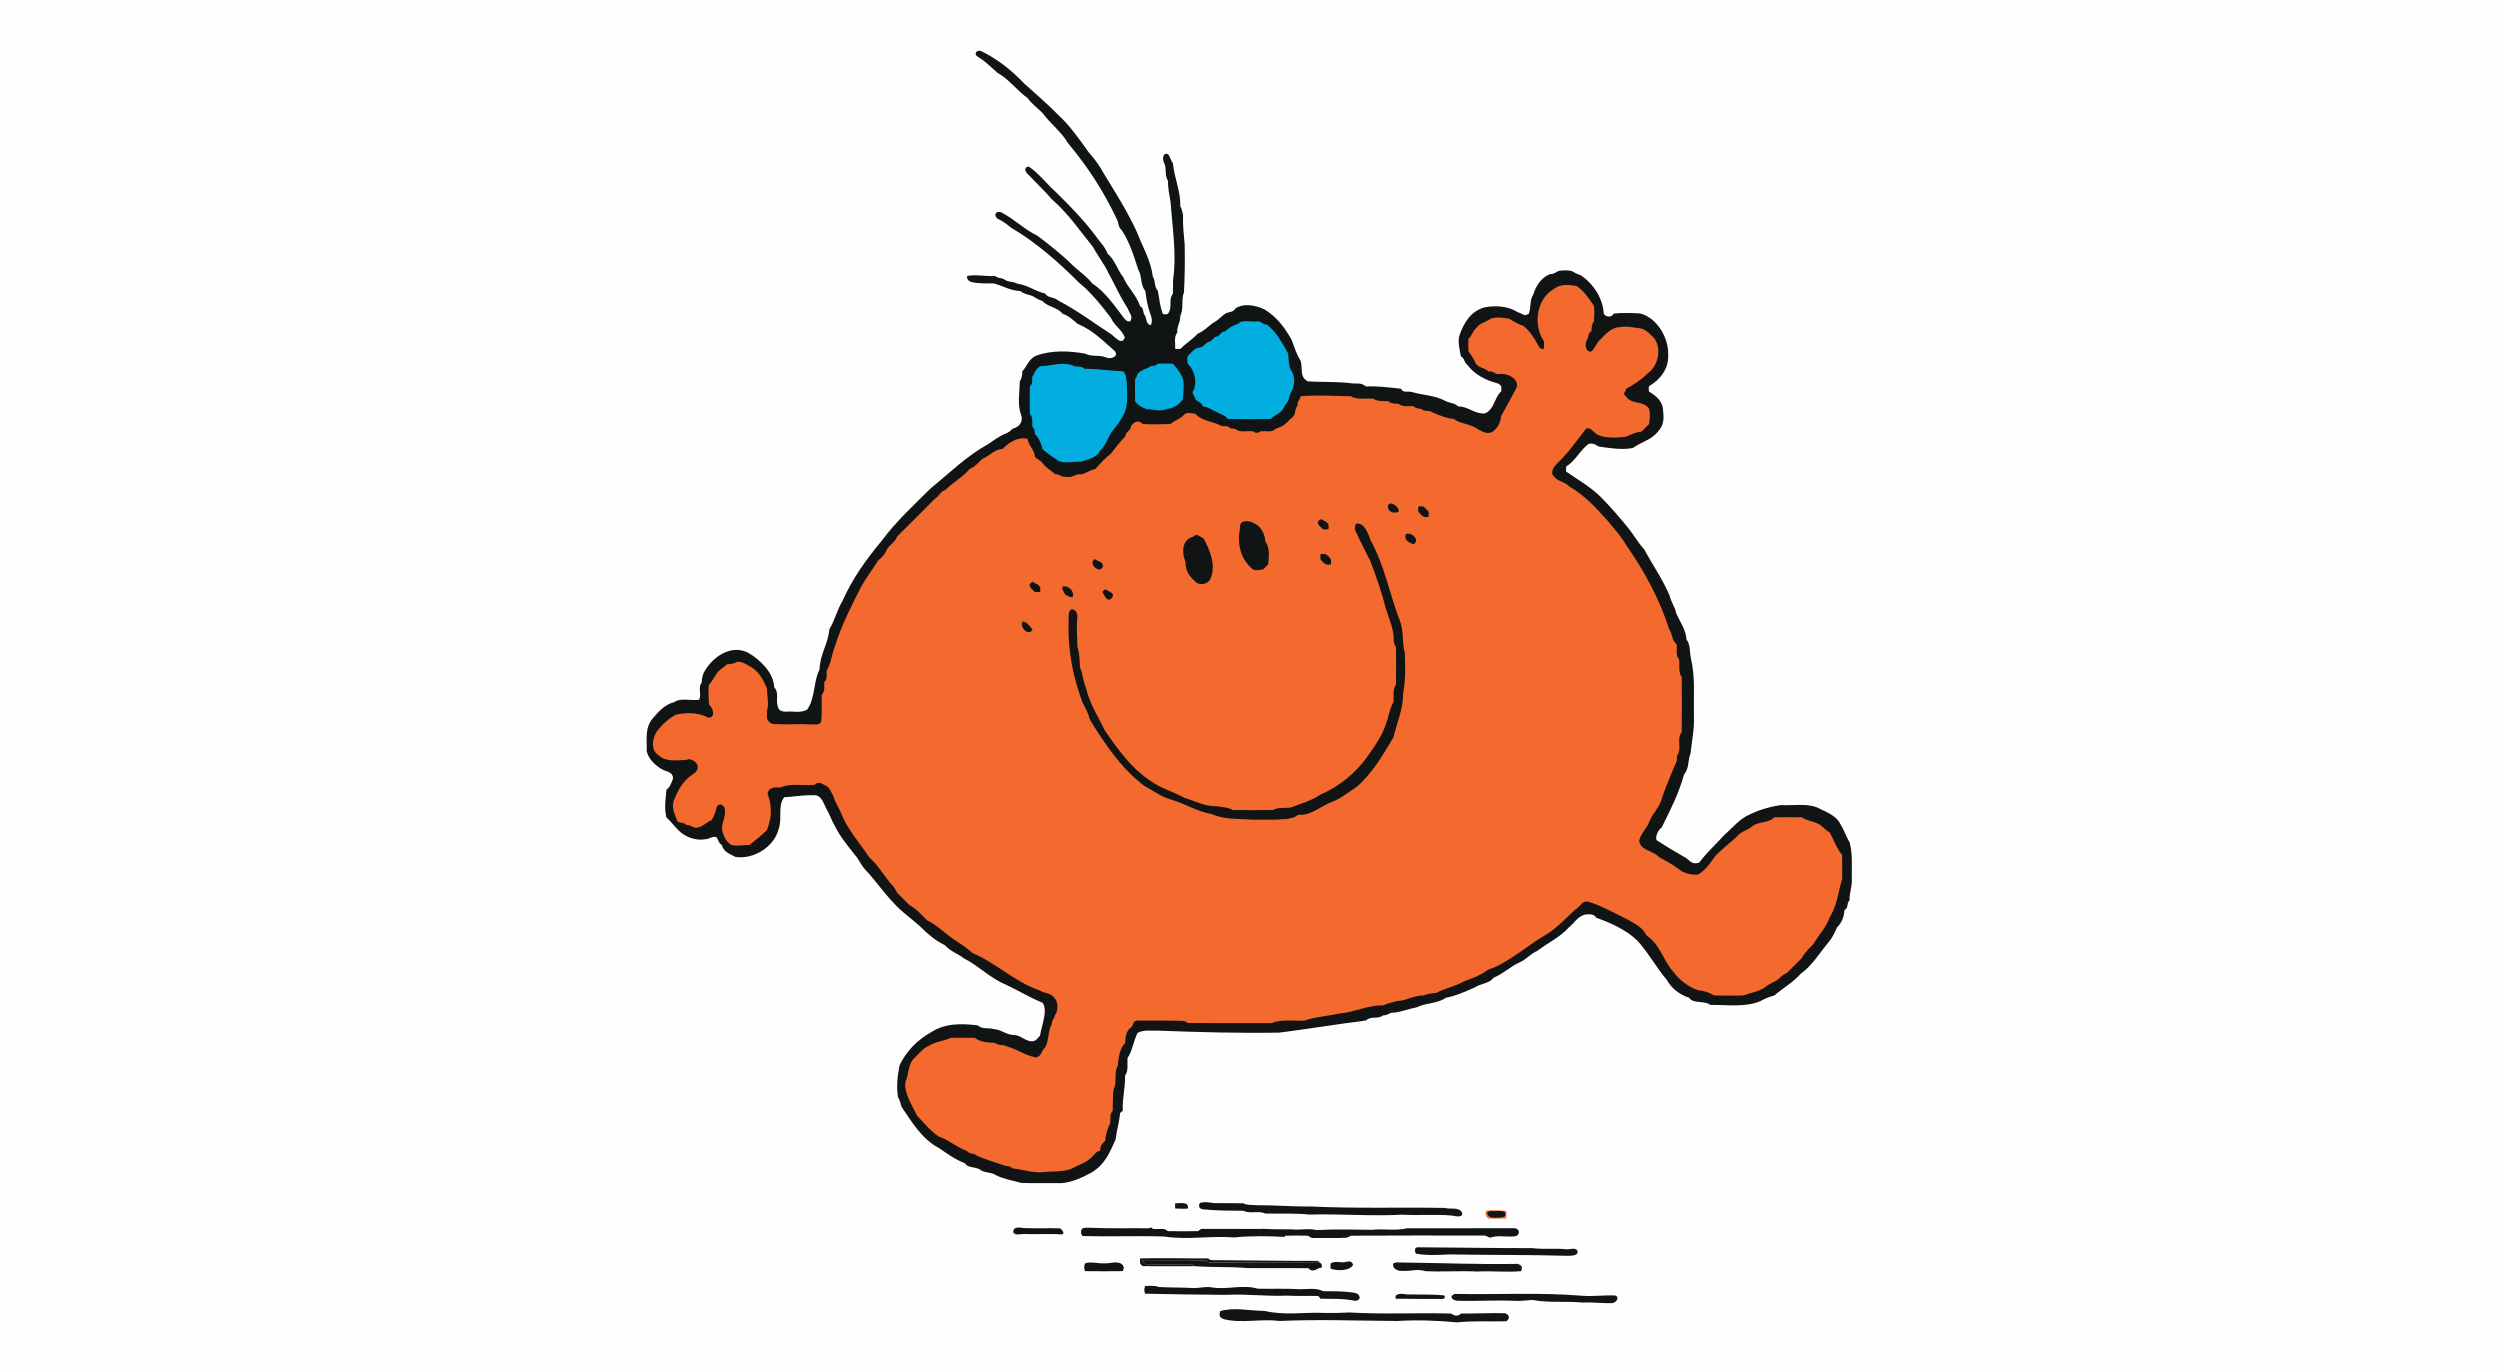 <svg width="1330" height="730" viewBox="0 0 1330 730" fill="none" xmlns="http://www.w3.org/2000/svg">
<rect x="0" y="0" width="1330" height="730" fill="#333333" stroke="none"/>
<g clip-path="url(#clip0_2_560)">
<path d="M0 0H1330V730H0V0Z" fill="#FEFEFE"/>
<path d="M521.934 27.155C530.547 31.302 538.401 37.555 544.961 44.502C551.094 49.955 557.187 55.275 562.974 61.128C569.241 66.902 574.187 74.022 579.107 80.915C582.361 84.622 585.267 88.475 587.547 92.862C593.574 102.648 600.067 113.022 604.827 123.462C607.627 130.862 612.441 138.915 613.214 146.928C614.947 149.582 613.787 152.222 615.987 154.768C616.787 159.302 617.067 162.595 618.547 166.928C619.481 167.355 620.401 167.355 621.321 166.928C624.041 163.328 621.374 159.608 623.987 156.248C624.121 153.795 623.947 151.315 624.081 148.862C626.054 135.568 623.707 121.062 622.747 107.528C622.121 103.782 621.321 99.928 621.321 96.115C619.321 92.835 620.934 89.262 619.094 86.195C618.547 84.648 618.627 83.328 619.321 82.248C622.227 80.342 622.507 85.288 623.987 86.782C624.787 95.035 628.187 101.782 627.881 109.595C628.601 110.902 629.094 112.742 629.374 114.195C629.187 119.568 629.761 124.848 630.254 130.195C630.401 138.635 630.321 147.102 629.867 155.528C628.307 159.288 629.841 164.435 627.881 168.115C628.054 171.555 626.027 173.408 626.321 176.862C624.361 179.555 625.374 182.288 625.214 185.582C626.161 185.662 627.094 185.662 628.001 185.582C630.867 182.662 634.521 180.488 637.214 177.475C641.067 176.022 643.214 172.782 646.747 170.968C648.387 169.928 649.667 168.488 651.201 167.328C653.174 165.555 655.841 166.622 657.201 164.142C661.614 161.075 668.174 162.395 672.667 164.595C679.254 168.515 683.494 174.302 687.187 180.862C688.614 184.875 689.774 188.435 691.987 192.128C693.187 196.408 691.161 200.502 695.867 202.915C703.241 203.328 710.547 202.995 717.934 203.782C721.521 204.475 724.014 203.182 726.534 205.582C732.987 205.302 738.974 206.128 745.32 206.808C746.707 209.355 748.801 207.875 751.267 208.582C757.334 210.355 762.747 210.168 768.601 213.128C771.121 214.528 773.667 214.222 775.881 216.248C781.401 216.262 784.187 220.302 789.934 219.942C794.974 217.982 794.907 211.542 798.654 208.248C798.734 207.328 798.734 206.408 798.654 205.475L797.32 204.142C790.814 202.435 784.8 199.635 780.654 194.142C778.854 192.768 779.241 190.715 777.214 189.595C776.561 186.008 775.347 181.782 776.507 178.195C778.947 171.408 782.507 165.488 789.934 163.475C795.507 162.435 802.481 162.795 807.267 166.048C809.721 166.595 810.707 168.622 813.32 166.928C814.614 163.582 813.654 159.702 815.654 156.862C817.014 152.208 819.921 147.648 824.601 145.835C826.601 145.862 827.467 144.982 829.16 144.142C831.414 143.755 833.774 143.702 836.027 144.142C837.574 145.008 838.854 145.808 840.601 146.235C847.547 150.608 852.761 158.688 853.214 166.928C854.481 168.888 857.427 168.982 858.521 166.808C863.334 166.328 867.787 166.502 872.601 166.755C881.641 169.142 887.774 179.742 887.48 188.862C887.787 196.142 883.321 201.995 877.214 205.475C877.094 206.435 877.094 207.355 877.214 208.248C880.641 210.462 883.707 212.595 884.614 216.862C884.974 220.488 885.6 224.315 883.56 227.528C879.44 234.142 874.467 234.248 868.601 238.368C862.174 239.488 856.681 238.355 850.521 237.582C848.627 236.382 847.521 235.675 845.201 236.142C840.707 239.275 837.934 245.488 833.214 248.142C833.134 249.062 833.134 249.982 833.214 250.915C839.614 255.342 846.56 259.182 852.32 265.128C857.187 270.102 861.734 275.395 866.134 280.782C869.187 284.515 871.28 288.608 874.654 292.142C879.187 300.568 884.387 307.875 888.24 316.862C888.96 320.222 891.067 322.835 891.721 326.195C893.627 330.608 897.054 335.288 897.214 340.262C899.427 342.888 898.814 346.902 899.547 350.195C901.974 360.315 900.947 370.195 901.16 380.862C901.467 387.795 900.081 394.075 899.361 400.862C897.774 404.635 898.841 408.475 895.881 412.128C892.974 422.528 888.734 430.675 883.987 440.262C882.12 441.568 880.681 444.595 881.214 446.915C885.854 449.942 890.454 452.742 895.267 455.462C898.987 457.102 899.334 460.355 903.987 458.915C907.787 453.742 913.014 449.008 917.32 444.248C922 440.155 925.507 435.422 931.32 433.102C936.094 430.742 941.974 429.088 947.267 428.302C954.134 428.755 962.574 426.888 968.534 430.475C972.361 432.235 977.001 434.302 979.027 438.262C980.947 441.328 982.08 444.968 983.987 448.128C985.707 454.568 985.067 460.942 985.161 467.528C985.467 471.462 983.774 474.982 983.987 478.928C982.12 480.862 983.667 482.848 981.214 484.142C981.174 487.568 979.707 491.115 977.214 493.475C976.307 495.822 974.974 498.368 973.467 500.422C968.547 506.208 964.107 513.742 957.881 518.142C953.787 522.795 948.534 525.582 943.987 529.582C941.214 530.395 939.014 531.128 936.534 532.582C928.481 536.048 918.987 534.488 909.934 534.635C907.134 532.168 900.614 534.182 898.654 530.808C893.827 529.368 889.187 525.835 886.774 521.328C881.241 514.915 876.254 505.702 870.707 500.088C864.974 494.595 856.561 490.808 849.201 488.248C848.081 486.075 845.361 486.355 843.267 486.528C839.121 487.702 837.641 490.955 834.547 493.475C829.707 498.755 824.147 501.155 817.774 505.875C814.441 507.288 811.934 510.435 808.601 511.915C803.761 513.955 799.321 518.355 794.547 520.142C792.294 523.382 787.614 523.195 784.601 525.302C779.801 527.382 774.441 529.902 769.201 530.808C764.654 534.075 758.427 533.435 753.934 535.835C750.281 536.528 745.587 538.208 741.934 538.728C739.441 538.302 738.414 540.342 735.867 540.142C732.841 542.502 729.654 540.182 726.681 542.915C712.254 544.662 695.147 547.568 680.601 549.355C658.881 549.715 638.267 549.128 616.601 548.315C612.654 548.502 608.654 547.635 605.214 549.475C603.121 553.448 602.374 559.208 599.881 562.795C599.547 565.608 600.507 569.875 598.547 572.128C598.734 578.515 596.961 584.515 597.321 590.928L595.881 592.102C595.547 596.622 594.067 601.248 593.507 606.195C590.241 613.462 587.801 619.528 580.601 623.835C575.747 626.462 570.214 629.062 564.601 629.435C557.507 629.355 550.347 629.582 543.267 629.315C538.721 627.942 534.214 627.395 529.934 625.235C527.427 623.488 524.694 624.195 521.934 622.635C519.281 620.395 514.974 621.715 513.321 618.808C507.947 616.822 503.894 613.688 499.267 610.608C490.387 605.942 485.041 596.768 479.641 588.862C479.094 586.955 478.654 585.275 477.707 583.528C476.841 577.835 477.467 572.395 478.547 566.795C482.147 559.262 488.027 553.182 495.334 549.155C502.827 544.262 511.441 544.462 520.041 545.475C522.854 547.755 525.321 546.595 528.601 547.462C532.667 547.755 535.094 550.382 539.267 550.662C542.881 550.355 545.921 554.675 549.934 553.875C551.321 553.515 552.321 551.888 553.321 550.915C553.894 546.062 557.707 537.702 554.654 533.475C547.267 530.422 542.467 527.302 535.267 523.902C526.587 520.302 521.067 514.075 512.787 509.835C509.441 507.208 505.707 506.288 502.654 502.808C497.907 500.608 493.427 496.808 489.747 493.102C484.734 488.462 479.441 485.062 474.934 479.822C469.761 474.448 465.574 468.208 460.227 462.542C458.014 460.222 456.921 457.008 454.734 454.715C450.961 449.955 446.867 444.982 444.201 439.528C442.361 436.475 441.441 433.262 439.561 430.195C438.121 427.262 436.787 422.502 432.601 423.075C427.321 422.902 422.427 423.862 417.214 424.142C413.587 428.448 416.254 435.968 414.241 440.942C412.081 450.435 400.854 457.395 391.267 455.875C388.121 454.168 385.054 453.395 383.987 449.475C382.227 448.448 382.267 447.102 381.321 445.475C378.814 444.462 377.814 446.408 375.267 446.475C370.854 447.182 366.841 446.022 363.214 443.648C359.801 441.195 357.667 437.595 354.547 434.915C353.294 429.728 354.094 425.302 354.547 420.128C356.361 418.928 357.361 416.208 358.041 414.195C358.147 411.008 355.281 410.635 352.987 409.675C349.134 407.782 344.854 403.862 344.041 399.528C344.227 393.435 342.947 387.182 347.267 382.195C350.107 378.742 354.081 374.488 358.667 373.582C361.974 371.022 367.987 372.968 371.987 372.248C373.374 368.795 371.094 366.168 373.321 362.942C373.374 361.328 373.681 359.755 374.241 358.195C378.441 349.875 388.601 342.515 397.934 347.222C404.281 350.862 411.574 357.822 411.881 365.582C414.614 368.755 412.667 371.715 413.694 375.528C414.161 377.955 415.627 378.502 417.934 378.635C422.121 378.208 425.601 379.542 429.321 377.582C433.761 371.768 432.734 362.155 435.987 356.262C436.254 347.715 440.387 343.302 441.214 334.795C444.227 329.795 445.294 324.435 448.334 319.462C453.481 307.835 460.814 297.568 468.974 287.808C476.987 277.008 485.934 269.008 495.321 259.608C505.321 251.542 514.134 242.635 525.534 236.382C528.707 234.222 531.667 231.968 535.267 230.542C536.521 230.062 537.614 229.262 538.547 228.142C541.987 227.342 544.521 224.568 543.294 220.862C541.107 215.435 542.454 208.382 542.547 202.795C543.761 201.155 543.814 199.422 543.881 197.475C546.241 195.262 547.227 190.835 551.267 189.248C559.361 186.182 568.961 186.648 577.361 188.142C580.974 190.075 585.187 188.568 588.601 190.248C590.854 191.115 595.121 189.915 593.214 186.928C586.681 181.128 581.334 175.622 573.214 172.248C570.721 170.035 568.467 167.915 565.214 166.915C562.921 163.488 557.214 163.315 554.654 160.142C552.721 159.555 551.014 158.555 549.334 157.475C546.947 156.742 544.747 156.302 542.681 154.808C537.214 154.595 533.601 152.022 528.601 150.768C524.467 150.715 520.667 151.008 516.601 149.968C515.267 149.515 514.161 148.302 514.547 146.808C519.281 145.848 524.441 147.182 529.334 146.808C530.801 148.142 532.494 147.688 534.014 148.502C536.161 150.248 538.801 149.542 541.174 150.915C546.734 151.595 550.694 154.982 556.001 156.142C557.534 158.755 560.854 157.822 563.094 159.955C573.414 165.342 581.667 171.675 591.374 177.968C593.347 179.422 596.814 183.968 598.427 179.528C596.947 175.502 592.694 173.088 590.934 169.008C585.881 162.382 580.374 155.462 573.881 150.248C563.174 139.448 551.014 128.808 537.867 121.102C535.547 119.235 533.281 117.435 530.521 116.248C528.427 114.208 529.934 112.062 532.601 112.915C539.507 116.462 544.907 122.035 552.001 125.475C558.787 130.582 565.454 135.915 571.494 141.915C574.841 144.888 578.387 147.368 581.214 150.915C587.894 155.168 592.974 162.715 597.747 168.928C598.734 170.128 599.587 171.368 601.334 170.915C602.921 168.008 600.761 166.675 599.987 164.128C595.347 156.915 593.507 152.088 589.481 144.862C588.347 141.888 583.161 134.755 581.574 131.528C574.094 122.275 568.747 114.088 559.507 105.928C555.627 101.382 551.254 97.355 547.174 92.995C545.534 91.742 544.254 89.022 547.267 88.595C552.561 92.048 557.121 98.155 561.867 102.328C569.467 109.755 577.081 117.635 583.401 126.195C585.334 128.968 588.147 131.675 589.214 134.915C593.321 138.515 594.547 143.822 597.614 147.528C599.907 153.008 604.814 157.315 606.547 162.915C608.961 164.222 607.507 166.195 609.321 168.142C609.694 169.528 610.201 173.355 612.361 172.795C612.974 171.275 612.921 169.555 612.201 167.622C610.494 163.008 609.961 159.728 609.321 154.795C606.481 151.435 607.681 146.875 605.614 143.608C603.241 136.368 600.961 128.582 596.601 122.208C594.907 121.128 595.107 118.115 594.241 116.795C587.067 101.555 578.921 89.062 568.081 76.035C564.867 70.275 558.334 65.355 554.654 60.142C551.987 57.422 548.894 55.315 546.654 52.142C540.974 48.128 536.774 42.088 530.721 38.782C527.441 35.968 524.281 32.675 520.601 30.422C517.814 29.195 519.121 26.302 521.934 27.155Z" fill="#101414"/>
<path d="M838.707 152.142C842.587 154.568 845.507 159.022 847.987 162.782C848.374 165.528 848.08 168.208 847.987 170.955C846.747 172.595 846.747 174.315 846.654 176.262C844.36 177.462 845.614 178.875 844.294 180.768C842.974 182.688 843.347 187.688 846.68 186.928C848.694 185.288 849.16 182.528 851.2 180.795C854.187 177.688 857.28 174.128 861.934 174.035C865.654 173.302 868.907 174.328 872.6 174.662C875.734 175.275 877.947 177.848 880.094 180.008C884.054 185.462 882.254 194.595 876.787 198.422C873.4 201.888 869.414 204.475 865.214 206.808C864.92 207.782 864.467 208.662 863.88 209.435C864.307 210.302 865.707 211.568 866.374 212.408C870 214.968 874.36 213.422 877.334 217.422C878.094 219.942 877.614 223.022 877.32 225.595C876 226.928 874.654 228.248 873.32 229.582C870.494 229.928 867.894 230.942 865.374 232.248C860.4 233.022 853.614 233.355 849.2 230.915C847.894 229.768 845.72 227.062 843.787 228.048C838.734 234.622 834.147 241.168 828 246.942C826.547 248.635 824.52 251.488 826.667 253.448C828.88 256.248 832.374 256.155 834.774 258.728C842.814 263.408 848.96 269.968 855.12 276.862C858.587 281.195 862.267 284.995 865.054 289.862C874.76 303.768 882.827 318.528 888 334.715C889.894 337.595 889.374 340.648 891.987 342.795C892.32 345.328 891.307 348.902 893.32 350.782C893.654 353.595 892.787 357.822 894.654 360.115C894.787 369.928 894.76 379.795 894.654 389.608C891.654 393.075 895.134 398.755 892.054 402.195C892.547 405.422 891.2 406.208 890.267 408.968C887.48 415.742 885.867 419.328 883.587 426.302C882.094 430.368 879.174 432.902 877.547 436.862C876.534 440.275 872.32 443.955 872.067 447.528C872.867 452.608 879.92 452.635 882.72 456.115C886.28 457.862 889.44 459.742 892.667 462.035C895.44 464.568 899.627 465.528 903.267 465.288C907.107 463.222 910.067 458.928 912.534 455.462C916.254 451.328 920.507 448.582 924.374 444.622C926.667 442.102 930 441.595 932.52 439.328C935.667 437.022 941.414 437.848 943.867 434.808C948.8 434.728 953.747 434.702 958.68 434.808C961.067 436.688 964.587 436.808 967.267 438.288C969.734 439.355 970.947 441.635 973.334 442.795C975.6 446.622 977.08 451.515 979.987 454.808C980.12 459.035 980.014 463.288 980.04 467.528C977.974 474.195 977.507 481.275 973.654 487.528C971.6 493.222 967.707 497.275 964.68 502.275C962.534 504.502 960.014 506.795 958.667 509.595C955.987 512.248 953.374 514.955 950.667 517.582C947.667 518.688 946.307 521.488 943.36 522.462C942.094 523.448 940.507 523.795 939.347 524.982C936.107 527.502 931.067 528.222 927.267 529.635C922.134 529.635 916.987 529.728 911.854 529.582C909.68 528.155 906.414 527.035 903.8 526.915C898.587 525.382 893.32 521.315 890.094 516.862C884.427 510.355 883.534 502.968 875.867 497.595C873.894 493.262 869.774 491.462 865.84 489.195C859.094 485.915 851.774 481.675 844.6 479.622C841.6 479.195 840.787 482.408 838.12 483.822C833.2 488.342 828.907 493.062 823.267 496.768C812.387 503.048 804.707 510.448 793.934 515.128C791.12 515.582 789.907 517.582 787.36 518.462C784.44 520.462 781.16 520.795 778.04 522.542C774.04 524.702 768.307 525.982 764.04 528.248C761.84 528.422 759.427 528.662 757.4 529.582C752.04 529.502 748.254 532.448 743.267 532.528C740.934 533.368 738.12 533.635 736.04 534.915C728.307 534.462 720.334 538.595 712.6 539.195C706.88 540.488 699.52 540.982 693.934 542.968C688.307 543.275 681.574 542.062 676.6 544.302C661.92 544.328 646.534 544.355 631.854 544.248C630.934 543.448 629.84 543.062 628.6 543.088C620.6 542.835 612.6 543.008 604.6 542.968C602.094 543.675 603.427 545.622 601.32 546.915C599.04 548.742 598.64 552.195 598.654 554.915C595.76 557.222 594.907 563.448 594.654 566.955C592.387 570.848 594.48 575.888 592.44 579.528C591.92 583.328 592.094 587.115 591.987 590.928C590.174 592.768 590.907 595.262 590.654 597.595C589.307 599.635 588.067 604.342 587.987 606.915C586.214 608.555 585.16 609.635 585.32 612.248C583.427 612.275 582.667 613.902 581.414 615.022C578.934 617.675 575.8 619.168 572.467 620.448C567.454 623.875 561.374 622.875 555.267 623.582C549.094 624.168 544.32 622.088 538.52 621.582C537 619.728 535.414 620.848 533.84 619.862C529.8 618.488 523.52 616.568 519.854 614.915C517.96 613.115 516.014 614.422 514.414 612.302C508.934 610.435 505.16 606.608 499.267 604.555C494.334 601.155 491.814 597.515 487.88 593.582C485.454 588.288 480.72 581.568 481.694 575.528C483.52 572.235 482.787 566.088 486.534 562.795C488.907 560.755 490.854 557.582 493.84 556.608C497.8 553.928 502.094 553.928 505.934 552.088C510.174 552.102 514.427 552.008 518.667 552.142C521.387 554.475 525.88 554.582 529.36 554.808C531.2 556.502 533.614 555.475 535.36 556.595C541.2 558.102 545.427 561.568 551.267 562.608C554.48 561.595 553.64 559.182 555.88 557.435C558.254 553.768 557.254 548.475 559.6 544.862C559.494 542.675 560.894 542.062 561.214 540.102C563.16 537.502 563.08 532.515 560.44 530.342C558.427 528.088 555.814 528.648 553.16 526.928C540.16 522.595 530.32 512.582 517.2 506.915C514.427 504.248 511.227 502.235 508.027 500.128C503.08 496.942 498.36 492.062 493.2 489.582C490.347 486.862 487.454 483.342 483.88 481.582C481.654 479.355 479.427 477.142 477.214 474.915C476.4 472.875 474.907 470.982 473.334 469.448C469.774 464.942 466.894 460.102 462.547 456.248C457.334 448.328 451.014 441.502 447.547 432.862C446.587 430.088 443.907 426.288 443.414 423.528C441.734 421.115 441.64 418.662 438.507 417.582C436.827 416.448 434.854 415.822 433.334 417.582C427.614 418.088 420.227 416.542 415.267 418.968C412.12 418.902 409.32 418.502 408.307 422.195C410.907 428.595 410.587 435.262 407.987 441.608C405.227 444.595 401.787 446.955 398.68 449.582C395.534 449.435 392.24 450.248 389.187 449.582C386.467 448.088 385.08 445.035 384.254 442.195C383.507 437.288 386.867 434.008 385.334 429.435C383.894 427.662 382.547 427.208 381.214 429.408C380.907 432.008 379.76 433.982 378.667 436.262C375.774 437.355 374.8 439.275 371.267 440.302C368.787 440.768 367.774 438.755 365.2 438.915C363.267 436.742 360.454 438.835 359.827 435.528C358.414 431.862 357.04 428.702 358.92 424.768C361.227 419.262 363.68 415.302 368.6 411.835C370.934 410.768 372.12 408.022 370.334 405.875C369.467 404.768 366.707 403.208 365.374 404.248C360.187 404.422 354.44 405.555 350.294 401.768C346.107 399.062 347.027 393.142 349.214 389.448C351.92 385.742 355.694 382.088 359.854 380.142C365.44 378.955 371.667 378.995 376.747 381.755C380.907 382.022 379.467 376.542 377.214 374.928C377.107 371.222 376.52 367.848 377.214 364.128C379.08 362.422 379.974 359.902 381.56 357.928C382.894 355.995 385.04 355.248 386.534 353.475C388.24 353.262 390.454 353.235 391.84 352.142C394.6 351.488 397.374 353.702 399.747 354.968C404.067 357.515 406.107 361.942 408.04 366.195C408 370.328 409.227 374.115 408.054 378.195C408.227 380.408 407.334 382.555 409.334 384.142C411 385.875 413.054 384.915 415.267 385.288C420.587 385.488 425.974 385.022 431.267 385.382C433.294 385.195 436.267 386.222 436.934 383.528C437.36 378.888 436.947 374.128 437.214 369.462C439.16 367.502 438.254 365.248 438.547 362.795C440.987 360.715 438.747 357.182 440.534 355.462C442.374 351.462 442.547 347.835 444.32 343.435C447.48 332.995 453.427 321.288 458.454 311.528C460.2 308.342 465.147 301.475 467.214 298.142C469.04 296.568 470.6 295.168 471.534 292.862C472.734 289.955 476.387 288.435 477.214 285.462C484.347 278.488 490.24 272.502 497.214 265.475C499.627 264.088 500.134 261.462 503.027 260.582C507.387 256.315 511.8 254.168 515.88 249.475C518.454 248.515 520.6 246.035 522.547 244.142C526.28 242.755 529.307 238.782 533.32 238.915C536.507 235.408 541.8 232.195 546.654 233.475C547.2 237.088 550.347 239.368 550.547 242.915C551.8 244.568 553.68 244.795 554.827 246.595C556.587 249.048 559.187 250.168 561.214 252.248C563.787 252.035 564.76 254.128 567.267 253.648C570.787 254.395 571.907 251.955 575.267 252.302C577.734 251.915 580.174 249.835 582.654 249.582C585.294 246.875 587.494 243.928 590.68 241.635C593.4 238.515 595.6 235.035 598.654 232.248C598.654 230.435 600.214 229.448 601.32 228.248C601.574 225.182 605.507 222.648 607.867 225.582C612.814 225.808 617.72 225.755 622.667 225.582C624.92 223.648 627.76 222.968 629.854 220.688C631.68 218.942 633.854 219.968 635.987 220.142C639.44 224.235 645.734 224.088 649.934 226.675C651.067 226.728 652.2 226.782 653.32 226.808C654.814 228.942 656.774 227.262 658 228.795C660.427 230.088 663.947 229.075 666.68 229.475C667.947 230.542 669.24 230.542 670.52 229.475C672.974 229.062 676.88 230.315 678.534 228.142C682.014 227.048 684.067 225.635 686.547 222.808C689.92 220.742 688.254 218.235 690.36 215.528C690.027 213.168 691.76 212.888 691.88 210.808C700.867 209.955 709.72 210.728 718.694 210.808C721.84 212.888 727.04 211.728 730.694 212.142C732.827 213.728 736.16 213.262 738.68 213.475C740.334 214.888 742.014 214.715 744.027 214.808C746.374 216.782 749.187 215.835 752.014 216.142C753.507 217.675 755.2 216.955 756.68 217.902C758.307 219.155 760.694 218.115 762.014 219.355C765.56 220.835 769.48 222.622 773.347 222.808C777.214 225.795 782.454 225.315 786.214 228.382C788.88 229.462 790.707 231.235 793.76 229.835C796.534 228.155 798.44 224.648 798.547 221.448C801.48 216.195 804.027 211.475 806.827 206.195C808.36 201.555 801.707 198.315 797.934 198.968C795.294 199.462 794.72 197.182 791.854 197.582C789.84 195.662 786.867 195.782 785.214 193.582C784.294 191.262 782.68 188.955 781.214 186.928C781.12 184.728 781.12 182.342 781.214 180.128C783.24 178.648 783.254 176.262 785.2 174.768C787.347 171.648 790.36 171.488 793.187 169.475C796.627 168.542 799.267 169.008 802.694 169.475C805.214 171.008 807.84 172.555 810.654 173.475C814.094 176.462 816.067 179.595 818.24 183.528C818.76 184.822 819.787 186.008 821.32 185.582C821.334 184.155 821.92 181.915 820.88 180.768C815.6 172.408 817.587 158.728 826.787 153.635C830.134 151.008 834.734 151.435 838.707 152.142Z" fill="#F3692E"/>
<path d="M668.6 170.982C671.014 170.688 671.427 172.582 673.934 172.702C679.24 176.582 682.28 182.808 685.32 188.142C685.627 191.235 685.44 194.075 686.72 196.862C689.2 199.888 688.88 205.822 686.72 208.862C685.574 211.502 685.707 213.555 683.587 215.622C682.094 219.968 678.72 220.102 676 222.915C668.414 222.995 660.787 222.995 653.214 222.915C651.534 220.755 649.467 220.488 647.267 219.168C644.867 218.302 642.48 216.328 639.88 216.248C639.334 213.302 636.374 214.288 635.667 211.528C635.08 210.048 633.614 208.982 635.094 207.435C636.934 203.048 635.48 196.768 631.88 193.595C631.84 192.035 630.974 189.862 632.52 188.782C634.387 187.182 635.294 185.222 637.934 184.955C640.827 184.622 641.254 181.835 644 181.582C645.227 180.462 646.134 178.928 647.987 178.915C649.227 177.795 650.134 176.262 652 176.248C653.4 174.408 656.547 172.888 658.667 172.248C660.72 169.902 665.707 171.395 668.6 170.982Z" fill="#02AEE0"/>
<path d="M615.854 193.475C618.547 193.422 621.307 193.328 624.001 193.475C626.241 196.288 628.441 198.648 629.494 202.195C630.054 205.448 629.494 208.995 629.321 212.275C627.694 214.902 624.254 217.462 621.121 217.475C617.067 219.315 613.974 217.715 609.934 217.648C607.187 216.595 605.894 215.915 603.881 213.582C603.801 209.555 603.787 205.488 603.881 201.462L604.534 200.795C605.361 197.088 608.254 196.968 611.201 195.462C612.387 193.968 614.414 195.435 615.854 193.475Z" fill="#02AEE0"/>
<path d="M553.214 194.808C558.84 194.902 565.92 191.902 571.814 194.915C573.827 195.048 575.52 194.835 577.174 196.248C583.987 196.062 590.56 197.342 597.334 197.475C599.267 198.702 598.974 201.395 599.44 203.528C599.534 208.622 600.32 214.768 598.294 219.528C596.68 222.848 594.654 225.835 592.294 228.675C589.214 232.382 588.694 236.715 585.067 240.008C583.014 243.888 578.894 244.128 575.267 245.635C571.52 245.475 567.414 246.528 563.84 245.582C560.894 243.822 557.107 241.088 554.547 238.915C554.32 236.515 552.374 232.568 550.547 230.915C550.627 229.235 550.187 227.902 549.214 226.928C548.92 224.528 549.814 222.128 547.88 220.262C547.76 215.342 547.747 210.395 547.88 205.462C550.307 203.675 548.134 200.942 549.867 199.462C550.507 197.182 551.534 196.422 553.214 194.808Z" fill="#02AEE0"/>
<path d="M743.987 272.275C741.374 273.462 737.8 272.195 738.48 268.862C739.214 266.088 745.04 269.822 743.987 272.275Z" fill="#101414"/>
<path d="M757.334 269.475C758.227 270.355 759.107 271.235 759.987 272.128C760.107 273.062 760.107 273.995 760.001 274.928C756.934 275.728 756.467 274.062 754.547 272.262C754.374 268.955 754.041 269.288 757.334 269.475Z" fill="#101414"/>
<path d="M702.707 276.142C705.24 277.608 707.587 277.942 706.667 281.595C705.747 281.702 704.814 281.688 703.854 281.582C702.12 279.715 699.254 278.195 702.707 276.142Z" fill="#101414"/>
<path d="M667.267 278.462C671.027 280.035 673 284.422 673.214 288.275C675.774 291.302 675.014 296.622 674.654 300.248C673.774 301.142 672.88 302.035 671.987 302.915C669.974 303.128 667.494 304.048 665.854 302.342C659.654 296.808 658.12 288.808 659.72 280.862C659.107 276.315 664.72 276.795 667.267 278.462Z" fill="#101414"/>
<path d="M721.2 278.795C725.574 277.222 728.04 284.195 729.067 287.248C736.92 301.555 739.227 316.408 745.134 331.315C746.84 336.915 745.88 342.115 747.374 347.528C747.667 354.422 747.747 362.102 746.48 368.862C746.52 377.422 743.16 384.275 741.32 392.288C735.694 401.622 729.827 411.888 721.347 418.928C717.04 421.502 713.48 424.822 708.707 426.568C702.107 429.022 697.8 433.942 690.52 433.475C688.8 435.088 686.8 435.222 684.6 435.702C678.427 436.262 672.134 436.022 665.934 436.062C658.454 435.422 651.667 436.142 644.6 433.088C636.747 431.715 630.52 427.515 623.027 425.382C617.4 423.782 613.48 420.542 608.6 417.955C596.467 408.728 587.774 395.755 579.867 382.942C579.027 379.608 577.454 376.662 575.867 373.635C570.654 359.568 567.934 345.262 568.507 330.195C568.587 328.542 568.04 324.528 570.294 324.115C572.64 324.515 573.347 326.688 573.134 328.862C572.574 334.048 573.147 339.142 573.2 344.342C574.427 347.568 574.32 351.542 574.547 354.982C576.08 358.555 576.24 362.568 577.814 366.195C579.654 374.408 584.174 381.062 587.72 388.555C595.587 399.875 602.827 410.182 615.014 417.315C619.907 420.168 625.174 421.688 630.08 424.435C635.934 426.195 640.974 429.088 647.267 428.928C650.014 429.395 653.44 429.462 655.84 430.915C663 431.022 670.2 431.022 677.36 430.915C679.867 429.248 683.787 430.102 686.707 429.595C691.934 427.568 697.747 425.995 702.427 422.755C712.507 418.395 721.227 411.302 727.574 402.368C731.347 396.968 735.587 391.048 737.454 384.702C738.934 381.155 739.254 376.862 741.32 373.622C741.627 370.782 740.774 366.595 742.654 364.275C742.774 357.568 742.76 350.822 742.654 344.115C741.894 343.222 741.494 342.128 741.44 340.862C741.774 335.195 739.067 329.382 737.334 324.008C735.147 315.275 732.147 306.608 728.894 298.195C726.454 293.448 723.894 288.448 721.707 283.608C720.654 282.435 720.694 280.195 721.2 278.795Z" fill="#101414"/>
<path d="M747.854 284.128C750.147 283.208 753.2 285.222 753.387 287.528C753.56 288.275 751.987 290.395 751.16 289.208C748.72 288.182 747.04 287.102 747.854 284.128Z" fill="#101414"/>
<path d="M640.307 286.448C643.627 292.728 646.947 300.262 644.147 307.395C642.974 311.062 637.587 311.995 635.321 308.808C631.974 305.875 630.814 303.262 630.654 298.755C628.587 294.142 628.747 287.062 634.681 285.582C636.947 283.315 638.094 285.635 640.307 286.448Z" fill="#101414"/>
<path d="M705.334 294.808C707.454 296.515 708.587 297.302 707.987 300.262C705.094 300.848 704.24 299.662 702.534 297.622C702.347 294.302 702.04 294.635 705.334 294.808Z" fill="#101414"/>
<path d="M582.52 297.475H582.68C584.134 299.022 587.227 298.622 586.654 301.622C584.8 305.622 578.494 299.342 582.52 297.475Z" fill="#101414"/>
<path d="M549.347 309.475C551.894 311.355 554.067 310.795 553.321 314.928C552.414 315.048 551.481 315.048 550.521 314.928C548.787 313.022 546.001 311.608 549.347 309.475Z" fill="#101414"/>
<path d="M565.214 312.128C568.174 311.075 571.867 314.608 570.667 317.582C568.961 317.928 568.041 316.888 566.547 316.248C566.094 314.608 564.841 313.902 565.214 312.128Z" fill="#101414"/>
<path d="M588.027 313.475C589.6 314.608 593.814 315.648 591.347 318.275C588.84 320.728 587.6 316.555 586.547 314.955V314.782C587.094 314.142 587.574 313.702 588.027 313.475Z" fill="#101414"/>
<path d="M543.867 330.808C545.96 330.235 548.227 333.568 549.32 334.968C547.107 338.715 542.52 333.728 543.867 330.808Z" fill="#101414"/>
<path d="M625.2 640.142C627.6 640.288 632.534 638.915 631.987 642.928C629.707 643.182 627.52 642.995 625.214 642.915C625.107 641.968 625.107 641.035 625.2 640.142Z" fill="#101414"/>
<path d="M638.36 640.008C640.613 639.155 643.613 639.742 645.933 640.062C651.067 640.168 656.213 640.008 661.347 640.142C663.4 641.288 666.28 640.928 668.6 641.182C678.44 641.115 688.107 641.982 697.933 641.875C722.187 642.995 744.547 642.195 768.6 642.608C771.667 643.528 775.853 641.942 777.747 644.928C778.787 648.075 774.08 647.035 772.48 646.662C763.827 645.902 754.667 646.715 745.933 646.208C729.6 647.115 712.947 645.688 696.6 646.155C688.8 645.328 681 645.782 673.173 645.582C669.627 643.942 665.16 645.902 661.387 644.142C654.44 644.088 647.533 644.088 640.6 643.408C638.467 643.448 637.12 641.982 638.36 640.008Z" fill="#101414"/>
<path d="M790.534 644.128C794.08 643.608 797.76 643.902 801.32 644.142C801.427 645.475 801.427 646.835 801.32 648.248C798.187 648.328 795 648.328 791.867 648.248C790.294 647.075 790.2 646.008 790.534 644.128Z" fill="#F3692E"/>
<path d="M793.934 644.302C796.027 644.515 798.734 643.742 800.547 644.915C802.001 647.808 798.481 647.808 796.601 647.715C795.187 647.942 793.881 647.862 792.681 647.448C790.334 645.715 790.921 644.088 793.934 644.302Z" fill="#101414"/>
<path d="M544.6 653.315C551.04 653.608 557.547 653.288 564 653.475C564.974 654.182 567.014 656.462 564.6 656.702C557.96 656.235 551.267 656.782 544.6 656.475C543.08 656.475 539.694 657.448 539.04 655.528C538.974 652.355 542.52 653.035 544.6 653.315Z" fill="#101414"/>
<path d="M575.867 653.475C576.947 653.182 578.08 653.062 579.267 653.142C589.92 653.648 600.6 653.328 611.267 653.435L612.467 652.942C614.107 655.128 619.36 652.368 621.214 654.915C626.574 654.995 631.96 654.995 637.32 654.915C638.334 653.888 639.427 653.448 640.6 653.635C650.894 653.608 661.134 653.715 671.414 653.688C676.654 654.102 682 653.888 687.267 654.022C691.867 654.515 695.96 653.302 700.6 654.408C710.28 653.835 720.24 654.142 729.934 654.248C736.067 653.582 742.774 654.902 748.6 653.422C767.707 653.395 786.84 653.475 805.934 653.395C808.32 653.808 808.854 656.235 806.68 657.582C802.214 658.435 796.627 656.822 792.587 658.502C791.587 658.022 790.707 657.662 789.934 657.422C765.6 657.395 743.054 657.342 718.534 657.475C717.481 658.368 716.387 658.728 715.267 658.542C709.934 658.768 704.6 658.675 699.267 658.648C697.827 658.768 696.734 658.382 695.987 657.475C691.934 657.395 687.854 657.395 683.787 657.475L683.44 658.048C675.48 657.555 664.64 657.435 656.6 658.315C643.96 657.302 631.974 659.768 619.267 657.822C604.747 657.355 590.387 657.968 575.867 657.582C574.841 656.075 574.841 654.702 575.867 653.475Z" fill="#101414"/>
<path d="M612.467 652.942C618.973 652.182 625.947 653.168 632.6 652.862C644.787 652.422 656.4 652.702 668.6 652.635C669.853 652.462 670.787 652.808 671.413 653.688C661.133 653.715 650.893 653.608 640.6 653.635C639.427 653.448 638.333 653.888 637.32 654.915C631.96 654.995 626.573 654.995 621.213 654.915C619.36 652.368 614.107 655.128 612.467 652.942Z" fill="#FEFEFE"/>
<path d="M683.787 657.475C687.854 657.395 691.934 657.395 695.987 657.475C696.734 658.382 697.827 658.768 699.267 658.648C704.6 658.675 709.934 658.768 715.267 658.542C716.387 658.728 717.48 658.368 718.534 657.475C743.054 657.342 765.6 657.395 789.934 657.422C790.707 657.662 791.587 658.022 792.587 658.502L792.334 659.195C787.027 660.048 780.774 659.262 775.267 659.528C773.907 659.688 772.907 659.355 772.267 658.528C763.52 658.368 754.68 658.395 745.934 658.448C743.907 659.355 742.947 659.742 740.6 659.528C735.107 659.315 728.934 659.968 723.6 659.195C722.147 657.462 719.52 658.835 717.934 659.688C710.374 659.768 702.827 659.755 695.267 659.728C693.934 659.702 692.934 659.302 692.267 658.528C689.387 658.248 686.227 658.862 683.44 658.048L683.787 657.475Z" fill="#FEFEFE"/>
<path d="M753.934 663.555C774.947 663.648 794.187 664.022 815.267 664.022C821.534 664.782 827.654 663.968 833.934 664.662C835.707 664.568 839.16 663.368 839.307 666.195C838.96 668.248 835.494 668.022 833.934 668.088C813.734 667.488 792.56 667.728 771.267 667.355C765.347 667.595 759.04 668.075 753.2 666.915C752.414 665.062 752.654 663.942 753.934 663.555Z" fill="#101414"/>
<path d="M606.547 669.475C618.52 669.142 630.68 669.555 642.694 669.475C643.4 670.248 644.48 670.555 645.934 670.408C664.427 670.528 682.814 670.822 701.32 670.808L701.747 671.448L700.6 671.808C681.934 671.822 663.267 671.715 644.6 671.622C643.24 671.742 642.24 671.382 641.587 670.528C630.627 670.342 619.574 670.502 608.6 670.382L607.6 670.728C607.96 671.395 608.454 671.995 609.094 672.528C616.894 672.688 624.787 672.555 632.6 672.595C633.76 672.422 634.707 672.755 635.44 673.595C626.267 673.635 617.04 673.675 607.88 673.582C606.16 672.275 606.4 671.502 606.547 669.475Z" fill="#101414"/>
<path d="M607.601 670.728L608.601 670.382C619.574 670.502 630.627 670.342 641.587 670.528C642.241 671.382 643.241 671.742 644.601 671.622C663.267 671.715 681.934 671.822 700.601 671.808L701.747 671.448C703.041 672.035 703.494 673.022 703.121 674.382C700.201 674.702 698.894 677.648 695.987 674.808C685.494 674.648 674.934 674.888 664.454 674.688C654.961 673.768 645.054 674.342 635.441 673.595C634.707 672.755 633.761 672.422 632.601 672.595C624.787 672.555 616.894 672.688 609.094 672.528C608.454 671.995 607.961 671.395 607.601 670.728Z" fill="#101414"/>
<path d="M577.214 672.142C580.174 670.942 584.094 672.315 587.267 672.075C590.214 672.315 593.454 670.955 596.094 672.088C597.92 673.182 598.24 674.302 597.32 676.248C590.72 676.355 583.827 676.315 577.214 676.248C576.694 674.715 576.694 673.355 577.214 672.142Z" fill="#101414"/>
<path d="M707.88 672.142C710.934 670.408 713.44 672.262 716.6 671.208C718.267 670.795 719.347 671.342 719.827 672.862C718.187 676.262 711.067 676.182 707.88 674.915C707.774 674.022 707.774 673.088 707.88 672.142Z" fill="#101414"/>
<path d="M741.214 672.128C742.2 671.635 743.334 671.475 744.6 671.635C766.427 671.875 785.36 672.742 807.267 672.382C809.627 673.022 810 673.968 809.32 676.248C801.68 676.982 793.68 676.008 785.934 676.462C776.747 675.955 767.48 676.715 758.32 676.262C754.014 674.862 750.307 676.422 745.934 676.088C743.6 676.302 740.494 674.915 741.214 672.128Z" fill="#101414"/>
<path d="M664.454 674.688C674.934 674.888 685.494 674.648 695.987 674.808C698.894 677.648 700.201 674.702 703.121 674.382C705.001 677.928 698.321 676.888 696.601 677.075C691.281 676.288 684.921 677.902 680.601 675.782C676.161 675.755 671.707 675.782 667.267 675.782C666.001 675.955 665.054 675.595 664.454 674.688Z" fill="#FEFEFE"/>
<path d="M609.213 684.142C611.773 684.102 614.16 683.822 616.6 684.688C622.827 685.048 629.04 684.875 635.267 685.262C638.453 685.248 641.387 684.355 644.6 684.862C652.427 686.315 661.453 683.195 669.12 685.582C676.533 685.768 683.853 685.395 691.267 685.862C695.08 685.902 700.44 684.982 703.867 686.915C709.027 687.008 714.133 686.835 719.267 687.568C721.067 687.768 723 688.075 723.36 690.195C723.173 691.488 722.253 692.088 720.6 692.008C714.613 690.675 708.32 691.062 702.533 690.915L701.347 689.475C695.773 689.302 690.173 689.595 684.6 689.275C673.96 689.768 663.253 688.288 652.6 688.862C637.707 688.728 624.147 688.595 609.213 688.248C608.627 686.955 608.627 685.595 609.213 684.142Z" fill="#101414"/>
<path d="M748.601 688.662C755.027 688.768 762.121 688.448 768.481 689.208C768.854 690.408 768.454 691.022 767.267 691.048C759.081 691.088 750.747 690.968 742.534 690.915C741.401 687.622 746.827 688.235 748.601 688.662Z" fill="#101414"/>
<path d="M773.934 688.355C796.587 688.808 819.134 687.475 841.934 689.355C847.707 689.768 853.574 688.942 859.267 689.195C861.88 690.075 859.854 692.915 857.934 693.222C852.627 693.475 847.294 692.675 841.934 692.955C833.107 692.102 823.974 693.222 815.267 691.568C812.147 691.835 809.067 692.155 805.934 692.048C795.747 691.582 785.44 692.302 775.267 691.995C772.694 691.782 770.56 689.728 773.934 688.355Z" fill="#101414"/>
<path d="M649.214 697.475C657.387 695.302 664.267 697.408 672.6 697.382C683.8 699.982 693.707 697.968 704.6 698.475C709.08 698.542 713.467 698.502 717.934 698.235C736.32 699.315 753.467 698.302 772 698.808C773.68 700.008 775.667 700.528 777.214 698.808C785 698.835 792.867 698.475 800.6 698.622C802.987 699.288 803.547 701.448 801.334 702.915C792.6 703.155 783.987 702.568 775.267 703.502C764.587 702.502 753.987 702.128 743.267 702.768C722.067 702.635 701.894 701.822 680.6 702.755C670.907 701.475 660.587 704.128 651.267 701.848C648.947 701.115 648.267 699.822 649.214 697.475Z" fill="#101414"/>
</g>
<defs>
<clipPath id="clip0_2_560">
<rect width="1330" height="730" fill="white"/>
</clipPath>
</defs>
</svg>
